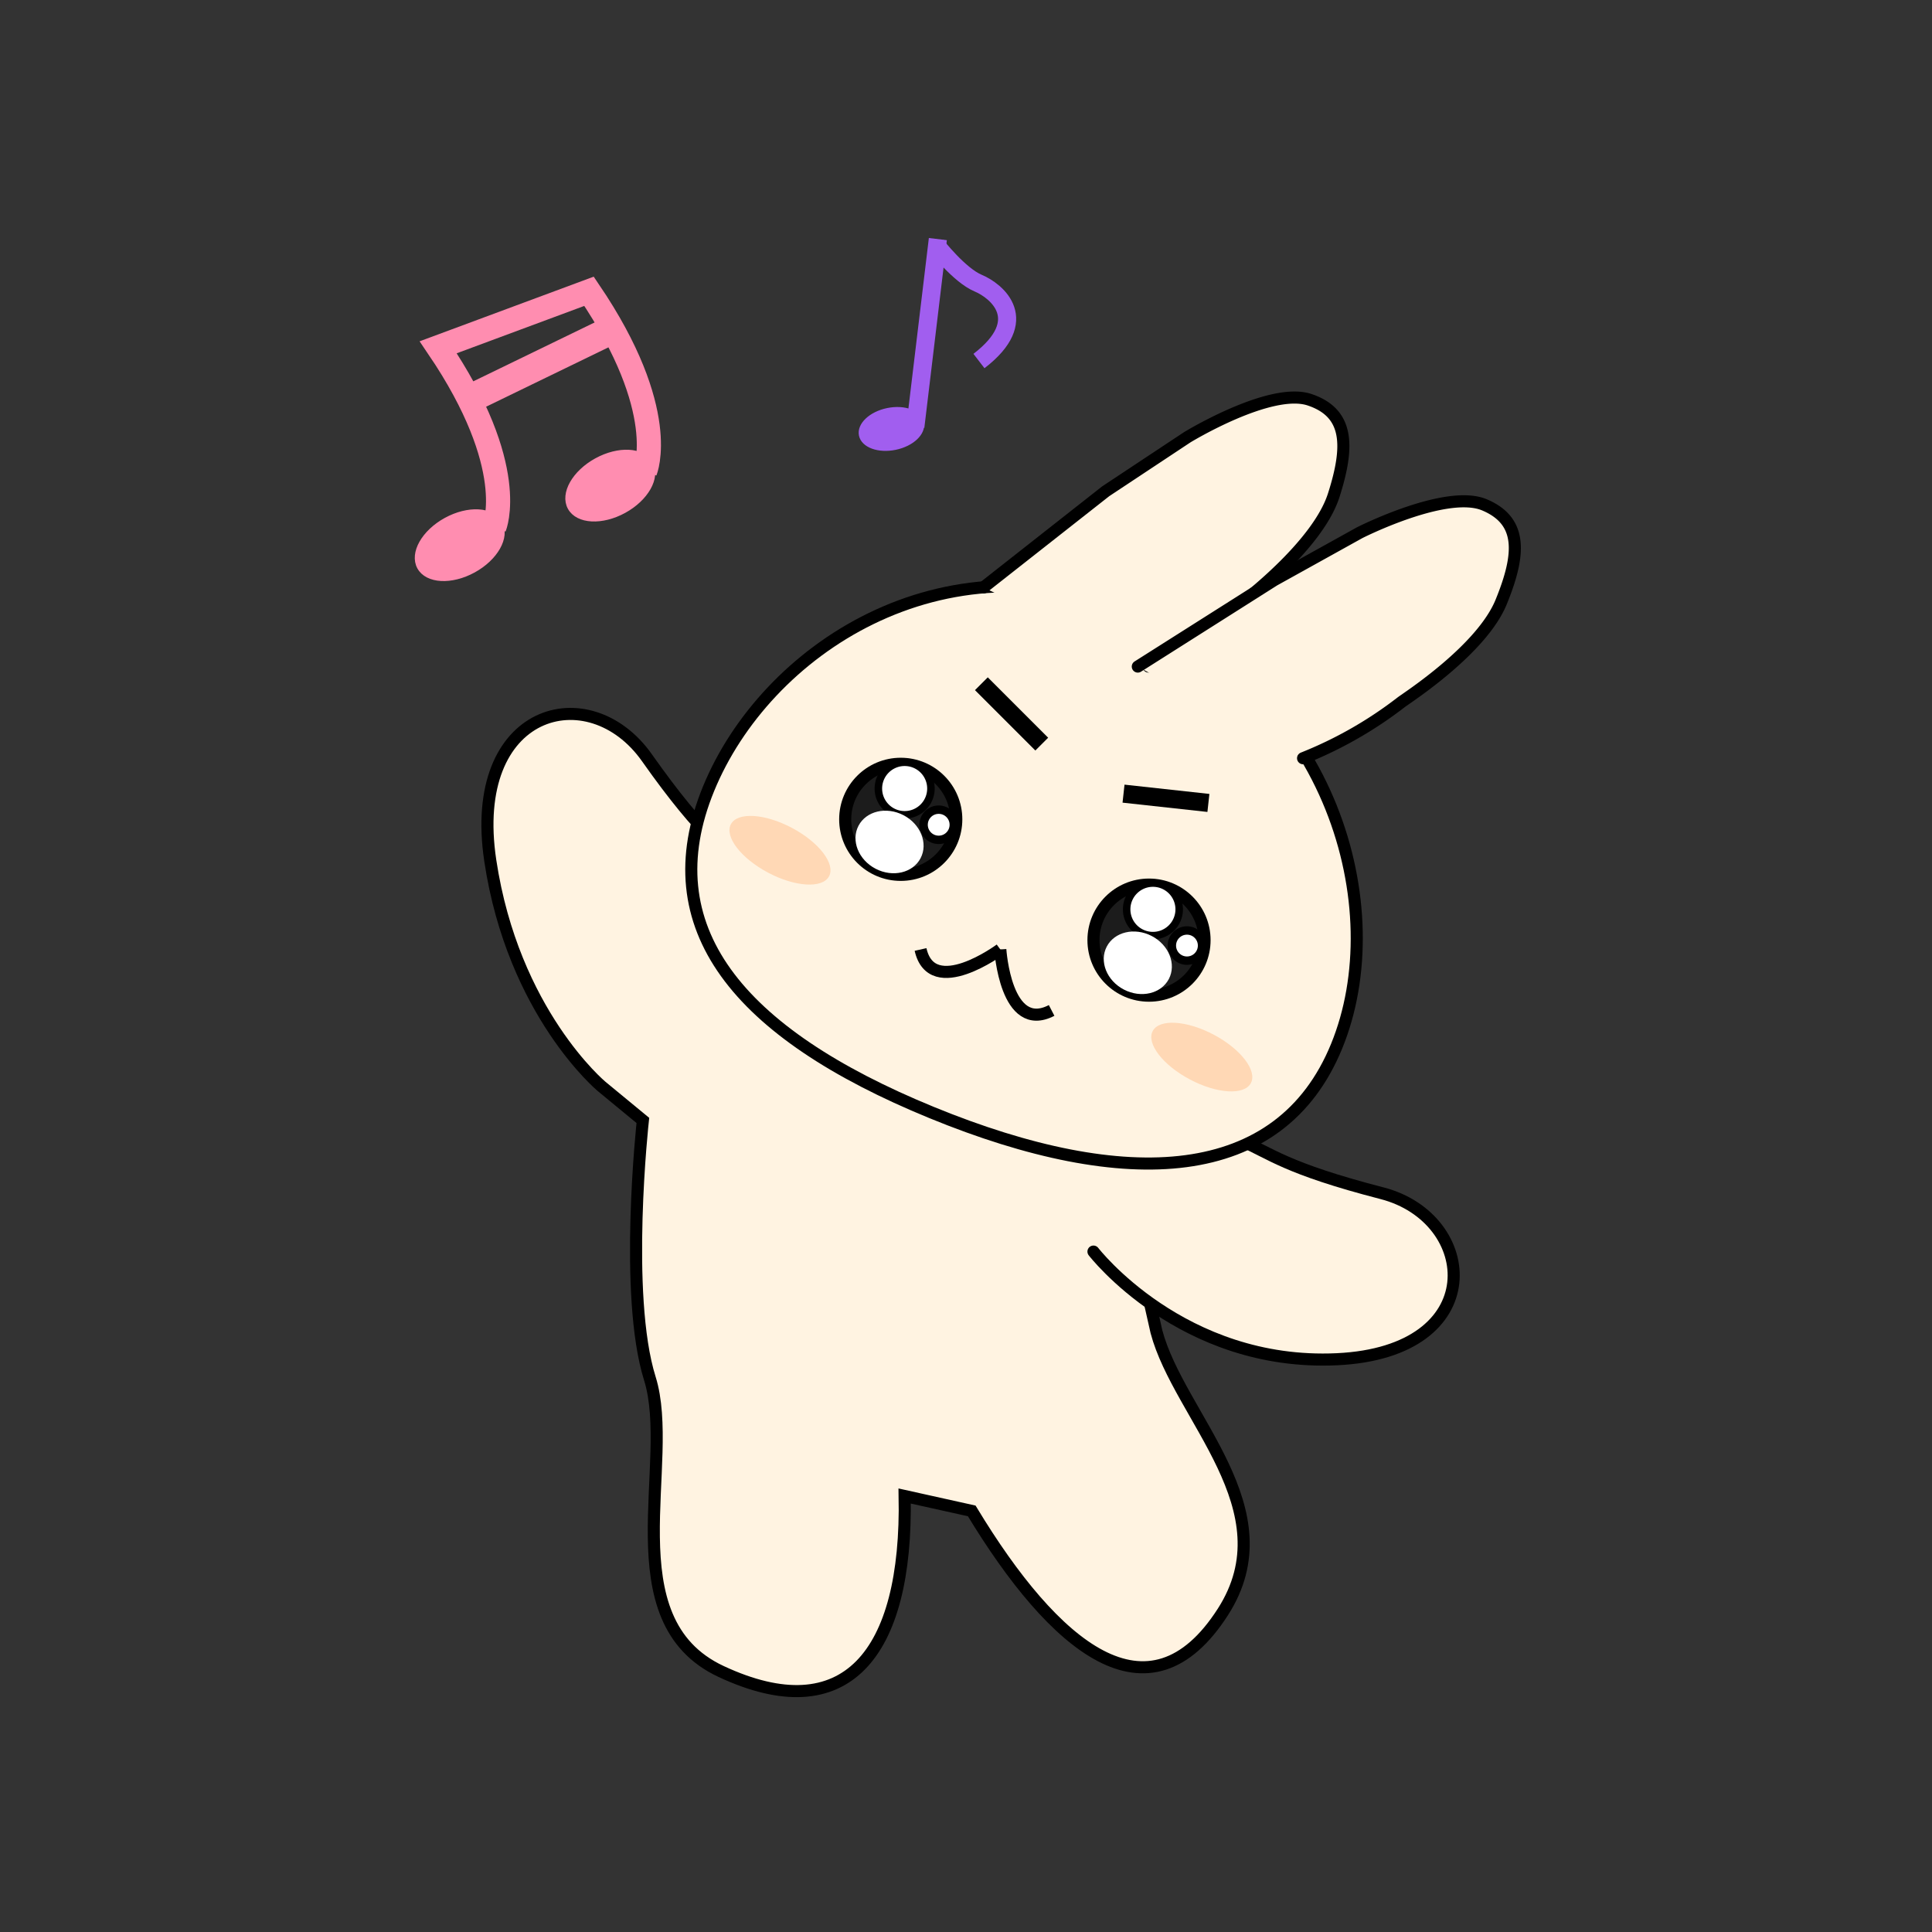 <svg xmlns="http://www.w3.org/2000/svg" width="320" height="320.001" viewBox="0 0 320 320.001">
  <rect x="0" y="0" width="320" height="320.001" fill="#333333" stroke="none"/>
  <g id="character_play" transform="translate(-1145.5 -292.5)">
    <g id="Layer_6" data-name="Layer 6" transform="translate(1214.7 332.1)">
      <path id="패스_25" data-name="패스 25" d="M1329.654,508.636c25.238,13.462,34.9,30.75,28.809,42.167s-25.626,12.64-50.863-.822-40.759-33.632-34.669-45.049S1304.417,495.173,1329.654,508.636Z" transform="translate(-1239.588 -380.621)" fill="#fff3e1"/>
      <path id="패스_26" data-name="패스 26" d="M1368.455,485.866c17.587,9.771,25.707,28.738,18.137,42.362s-27.962,16.748-45.55,6.976-25.706-28.738-18.137-42.362S1350.868,476.094,1368.455,485.866Z" transform="translate(-1249.281 -377.187)" fill="#fff3e1"/>
      <path id="패스_27" data-name="패스 27" d="M1289.3,475.95c-3.946-3.982-7.3-5.361-16.885-18.946s-29.741-8.188-25.943,17.05,18.446,37.4,18.446,37.4l6.826,5.626s-3.185,28.874,1.155,42.741-6.508,39.982,11.807,48.534c20.554,9.6,30.909-2.667,30.4-29.067l11.108,2.466c13.672,22.59,29.348,35.827,41.6,16.734,10.914-17.014-7.264-32.358-11-46.4l-1.067-4.72" transform="translate(-1234.466 -371.102)" fill="#fff3e1" stroke="#000" stroke-linecap="round" stroke-miterlimit="10" stroke-width="2"/>
      <path id="패스_28" data-name="패스 28" d="M1395.792,538c5.066,2.19,7.479,4.654,23.479,8.79s17.951,26.3-7.466,27.494c-25.675,1.206-40.332-17.83-40.332-17.83" transform="translate(-1259.561 -388.752)" fill="#fff3e1" stroke="#000" stroke-linecap="round" stroke-miterlimit="10" stroke-width="2"/>
      <path id="패스_29" data-name="패스 29" d="M1402.518,621" transform="translate(-1265.77 -405.352)" fill="#fff" stroke="#000" stroke-miterlimit="10" stroke-width="1"/>
      <path id="패스_30" data-name="패스 30" d="M1395.093,499.5c-9.382,22.894-34.812,24.207-67.07,10.986s-46.342-30.726-36.96-53.62,38.679-42.507,70.937-29.287S1404.475,476.606,1395.093,499.5Z" transform="translate(-1242.907 -365.813)" fill="#fff3e1" stroke="#000" stroke-miterlimit="10" stroke-width="2"/>
      <circle id="타원_9" data-name="타원 9" cx="9.2" cy="9.2" r="9.2" transform="translate(70.792 86.906)" fill="#1c1c1c" stroke="#000" stroke-miterlimit="10" stroke-width="2"/>
      <circle id="타원_10" data-name="타원 10" cx="2.5" cy="2.5" r="2.5" transform="translate(83.778 94.506)" fill="#fff" stroke="#000" stroke-miterlimit="10" stroke-width="1.389"/>
      <path id="패스_31" data-name="패스 31" d="M1335.646,464.109a4.352,4.352,0,1,1-4.351-4.351A4.352,4.352,0,0,1,1335.646,464.109Z" transform="translate(-1250.655 -373.103)" fill="#fff" stroke="#000" stroke-miterlimit="10" stroke-width="1.243"/>
      <path id="패스_32" data-name="패스 32" d="M1332.989,477.643c-1.275,2.45-4.611,3.237-7.453,1.758s-4.112-4.662-2.838-7.112,4.612-3.238,7.453-1.759S1334.264,475.194,1332.989,477.643Z" transform="translate(-1249.707 -375.109)" fill="#fff"/>
      <circle id="타원_11" data-name="타원 11" cx="9.2" cy="9.2" r="9.2" transform="translate(111.912 106.916)" fill="#1c1c1c" stroke="#000" stroke-miterlimit="10" stroke-width="2"/>
      <circle id="타원_12" data-name="타원 12" cx="2.5" cy="2.5" r="2.5" transform="translate(124.898 114.516)" fill="#fff" stroke="#000" stroke-miterlimit="10" stroke-width="1.389"/>
      <path id="패스_33" data-name="패스 33" d="M1387.047,489.121a4.352,4.352,0,1,1-4.352-4.351A4.352,4.352,0,0,1,1387.047,489.121Z" transform="translate(-1260.935 -378.106)" fill="#fff" stroke="#000" stroke-miterlimit="10" stroke-width="1.243"/>
      <path id="패스_34" data-name="패스 34" d="M1384.389,502.655c-1.275,2.45-4.612,3.237-7.453,1.758s-4.113-4.663-2.838-7.113,4.611-3.237,7.453-1.758S1385.665,500.206,1384.389,502.655Z" transform="translate(-1259.987 -380.111)" fill="#fff"/>
      <path id="패스_35" data-name="패스 35" d="M1380.176,608.79" transform="translate(-1261.301 -402.91)" fill="#fff3e1" stroke="#000" stroke-miterlimit="10" stroke-width="2"/>
      <path id="패스_36" data-name="패스 36" d="M1348.883,498.5s-11.321,8.388-13.21.016" transform="translate(-1252.401 -380.852)" fill="none" stroke="#000" stroke-miterlimit="10" stroke-width="2"/>
      <path id="패스_37" data-name="패스 37" d="M1352.185,498.5s.878,14.062,8.5,10.113" transform="translate(-1255.703 -380.852)" fill="none" stroke="#000" stroke-miterlimit="10" stroke-width="2"/>
      <line id="선_4" data-name="선 4" x1="10" y1="10" transform="translate(93.348 73.648)" fill="none" stroke="#000" stroke-miterlimit="10" stroke-width="3"/>
      <line id="선_5" data-name="선 5" x2="14.058" y2="1.538" transform="translate(116.892 91.853)" fill="none" stroke="#000" stroke-miterlimit="10" stroke-width="3"/>
      <path id="패스_38" data-name="패스 38" d="M1421.253,635.667" transform="translate(-1269.517 -408.285)" fill="#fff3e1" stroke="#000" stroke-miterlimit="10" stroke-width="2"/>
      <path id="패스_39" data-name="패스 39" d="M1312.607,480.862c-1.086,2.05-5.606,1.781-10.1-.6s-7.246-5.972-6.159-8.021,5.606-1.781,10.1.6S1313.7,478.814,1312.607,480.862Z" transform="translate(-1244.489 -375.324)" fill="#ffaf73" opacity="0.4"/>
      <path id="패스_40" data-name="패스 40" d="M1399.941,523.681c-1.087,2.05-5.606,1.781-10.1-.6s-7.246-5.972-6.159-8.021,5.606-1.781,10.1.6S1401.028,521.633,1399.941,523.681Z" transform="translate(-1261.956 -383.888)" fill="#ffaf73" opacity="0.4"/>
      <path id="패스_41" data-name="패스 41" d="M1245.106,409.846c1.235,2.251-.707,5.691-4.339,7.683s-7.578,1.781-8.813-.471.709-5.691,4.341-7.683S1243.872,407.594,1245.106,409.846Z" transform="translate(-1231.583 -362.753)" fill="#ff8db0" stroke="#ff8db0" stroke-miterlimit="10" stroke-width="1"/>
      <path id="패스_42" data-name="패스 42" d="M1333.409,388.889c.354,1.725-1.613,3.588-4.4,4.159s-5.325-.362-5.679-2.087,1.613-3.587,4.4-4.159S1333.053,387.164,1333.409,388.889Z" transform="translate(-1249.924 -358.478)" fill="#a15eef" stroke="#a15eef" stroke-miterlimit="10" stroke-width="0.686"/>
      <path id="패스_43" data-name="패스 43" d="M1276.273,397.513c1.235,2.251-.707,5.691-4.34,7.683s-7.577,1.781-8.812-.471.709-5.691,4.341-7.683S1275.039,395.261,1276.273,397.513Z" transform="translate(-1237.816 -360.287)" fill="#ff8db0" stroke="#ff8db0" stroke-miterlimit="10" stroke-width="1"/>
      <path id="패스_44" data-name="패스 44" d="M1245.12,401.266s4.16-9.878-9.307-29.745l24.977-9.275c13.467,19.866,9.307,29.745,9.307,29.745" transform="translate(-1232.429 -353.601)" fill="none" stroke="#ff8db0" stroke-miterlimit="10" stroke-width="4"/>
      <line id="선_6" data-name="선 6" y1="11.6" x2="23.9" transform="translate(9.048 14.648)" fill="none" stroke="#ff8db0" stroke-miterlimit="10" stroke-width="4.71"/>
      <line id="선_7" data-name="선 7" y1="31.089" x2="3.728" transform="translate(82.41)" fill="none" stroke="#a15eef" stroke-miterlimit="10" stroke-width="3"/>
      <path id="패스_45" data-name="패스 45" d="M1338.907,352.744s3.85,4.948,6.95,6.248,8.976,6.114.138,12.907" transform="translate(-1253.048 -351.7)" fill="none" stroke="#a15eef" stroke-miterlimit="10" stroke-width="3"/>
      <path id="패스_46" data-name="패스 46" d="M1348.688,415.7l20.253-15.926,13.5-8.943s13.728-8.389,20.25-6.225,6.626,7.674,4.024,15.814-14.2,16.974-15.19,17.846a67.117,67.117,0,0,1-15.49,10.533" transform="translate(-1255.004 -358.002)" fill="#fff3e1" stroke="#000" stroke-linecap="round" stroke-miterlimit="10" stroke-width="2"/>
      <path id="패스_47" data-name="패스 47" d="M1380.654,433.1l22.583-14.311,14.157-7.857s14.344-7.285,20.677-4.616,6,8.17,2.769,16.082-15.49,15.806-16.542,16.6a67.149,67.149,0,0,1-16.27,9.285" transform="translate(-1261.397 -362.297)" fill="#fff3e1" stroke="#000" stroke-linecap="round" stroke-miterlimit="10" stroke-width="2"/>
    </g>
    <rect id="사각형_4" data-name="사각형 4" width="320" height="320.001" transform="translate(1145.5 292.5)" fill="none"/>
  </g>
</svg>
